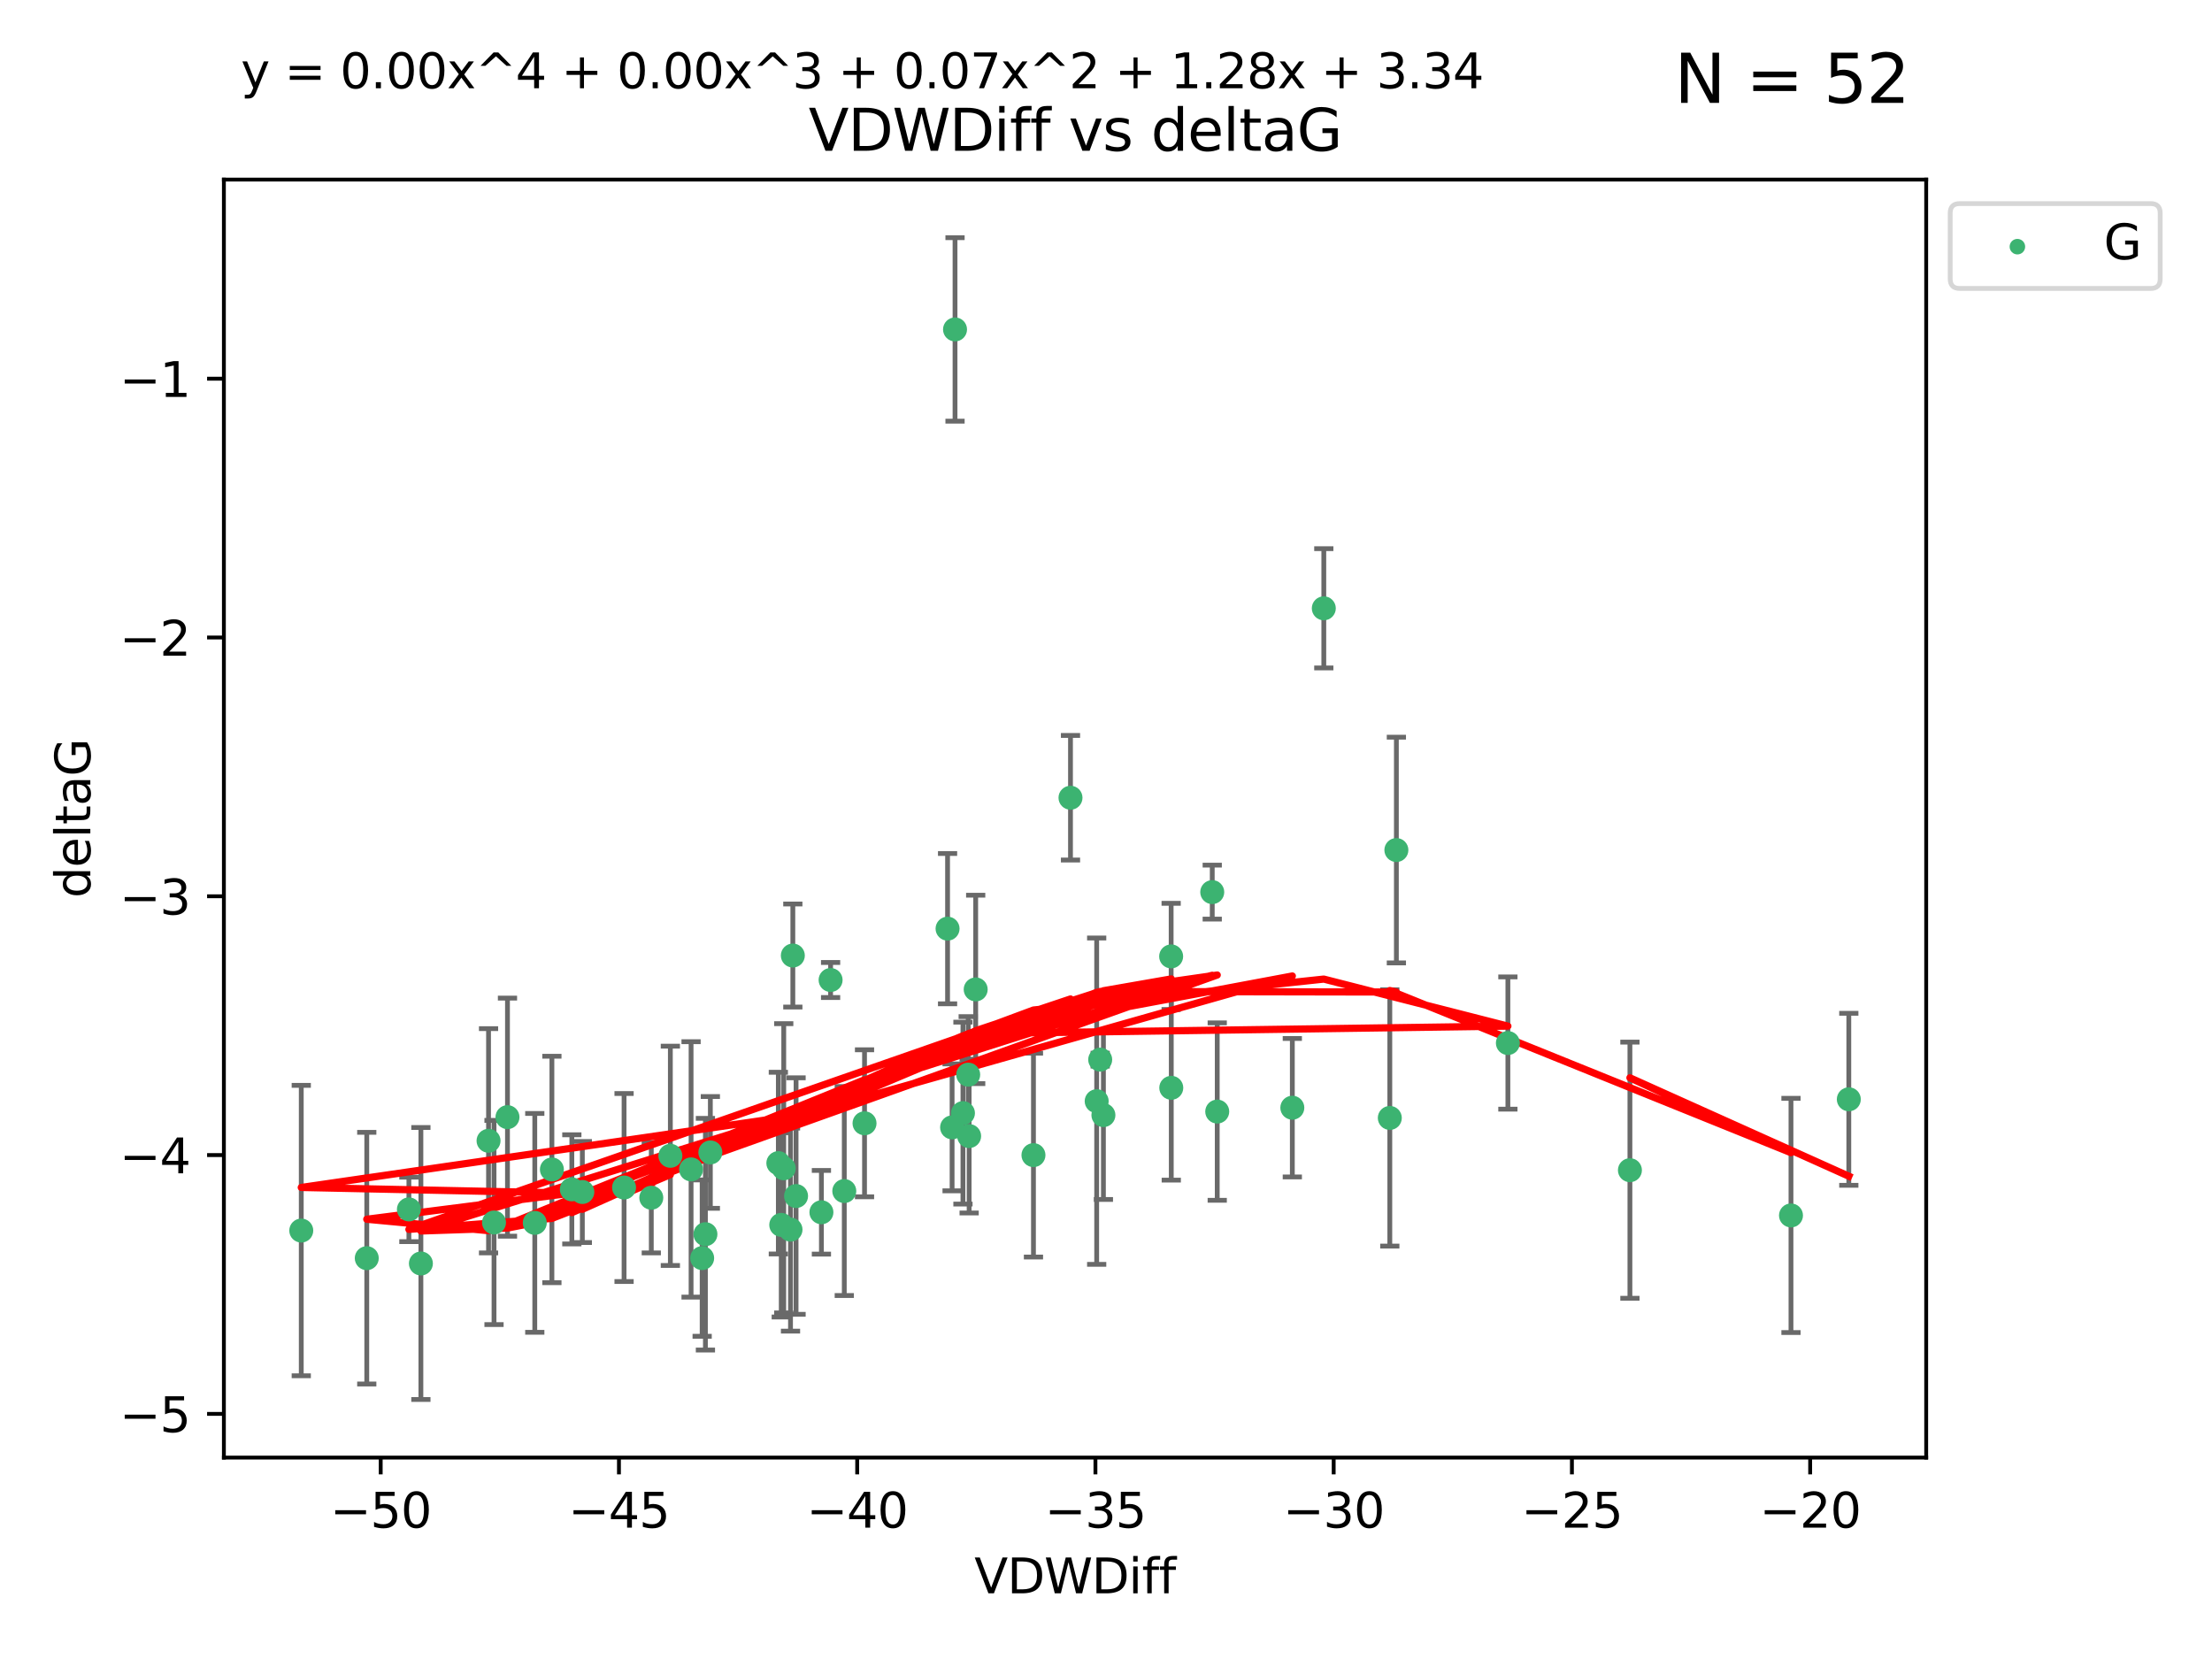 <?xml version="1.0" encoding="utf-8" standalone="no"?>
<!DOCTYPE svg PUBLIC "-//W3C//DTD SVG 1.1//EN"
  "http://www.w3.org/Graphics/SVG/1.1/DTD/svg11.dtd">
<svg xmlns:xlink="http://www.w3.org/1999/xlink" width="460.8pt" height="345.6pt" viewBox="0 0 460.8 345.6" xmlns="http://www.w3.org/2000/svg" version="1.1">
 <defs>
  <style type="text/css">*{stroke-linejoin: round; stroke-linecap: butt}</style>
 </defs>
 <g id="figure_1">
  <g id="patch_1">
   <path d="M 0 345.6 
L 460.8 345.6 
L 460.8 0 
L 0 0 
z
" style="fill: #ffffff"/>
  </g>
  <g id="axes_1">
   <g id="patch_2">
    <path d="M 46.64 303.64 
L 401.26 303.64 
L 401.26 37.411 
L 46.64 37.411 
z
" style="fill: #ffffff"/>
   </g>
   <g id="PathCollection_1">
    <defs>
     <path id="m3f8fb907ab" d="M 0 1.118 
C 0.297 1.118 0.581 1 0.791 0.791 
C 1 0.581 1.118 0.297 1.118 0 
C 1.118 -0.297 1 -0.581 0.791 -0.791 
C 0.581 -1 0.297 -1.118 0 -1.118 
C -0.297 -1.118 -0.581 -1 -0.791 -0.791 
C -1 -0.581 -1.118 -0.297 -1.118 0 
C -1.118 0.297 -1 0.581 -0.791 0.791 
C -0.581 1 -0.297 1.118 0 1.118 
z
" style="stroke: #3cb371"/>
    </defs>
    <g clip-path="url(#p90e538dbf5)">
     <use xlink:href="#m3f8fb907ab" x="135.676" y="249.511" style="fill: #3cb371; stroke: #3cb371"/>
     <use xlink:href="#m3f8fb907ab" x="76.404" y="262.101" style="fill: #3cb371; stroke: #3cb371"/>
     <use xlink:href="#m3f8fb907ab" x="101.773" y="237.643" style="fill: #3cb371; stroke: #3cb371"/>
     <use xlink:href="#m3f8fb907ab" x="139.648" y="240.774" style="fill: #3cb371; stroke: #3cb371"/>
     <use xlink:href="#m3f8fb907ab" x="130.004" y="247.383" style="fill: #3cb371; stroke: #3cb371"/>
     <use xlink:href="#m3f8fb907ab" x="62.759" y="256.349" style="fill: #3cb371; stroke: #3cb371"/>
     <use xlink:href="#m3f8fb907ab" x="164.678" y="256.148" style="fill: #3cb371; stroke: #3cb371"/>
     <use xlink:href="#m3f8fb907ab" x="102.913" y="254.667" style="fill: #3cb371; stroke: #3cb371"/>
     <use xlink:href="#m3f8fb907ab" x="180.097" y="234.004" style="fill: #3cb371; stroke: #3cb371"/>
     <use xlink:href="#m3f8fb907ab" x="162.144" y="242.297" style="fill: #3cb371; stroke: #3cb371"/>
     <use xlink:href="#m3f8fb907ab" x="163.267" y="243.375" style="fill: #3cb371; stroke: #3cb371"/>
     <use xlink:href="#m3f8fb907ab" x="119.124" y="247.764" style="fill: #3cb371; stroke: #3cb371"/>
     <use xlink:href="#m3f8fb907ab" x="165.834" y="249.158" style="fill: #3cb371; stroke: #3cb371"/>
     <use xlink:href="#m3f8fb907ab" x="87.68" y="263.208" style="fill: #3cb371; stroke: #3cb371"/>
     <use xlink:href="#m3f8fb907ab" x="105.717" y="232.722" style="fill: #3cb371; stroke: #3cb371"/>
     <use xlink:href="#m3f8fb907ab" x="111.405" y="254.747" style="fill: #3cb371; stroke: #3cb371"/>
     <use xlink:href="#m3f8fb907ab" x="146.952" y="257.105" style="fill: #3cb371; stroke: #3cb371"/>
     <use xlink:href="#m3f8fb907ab" x="143.964" y="243.608" style="fill: #3cb371; stroke: #3cb371"/>
     <use xlink:href="#m3f8fb907ab" x="171.115" y="252.539" style="fill: #3cb371; stroke: #3cb371"/>
     <use xlink:href="#m3f8fb907ab" x="121.312" y="248.314" style="fill: #3cb371; stroke: #3cb371"/>
     <use xlink:href="#m3f8fb907ab" x="165.162" y="199.055" style="fill: #3cb371; stroke: #3cb371"/>
     <use xlink:href="#m3f8fb907ab" x="162.749" y="255.165" style="fill: #3cb371; stroke: #3cb371"/>
     <use xlink:href="#m3f8fb907ab" x="269.215" y="230.757" style="fill: #3cb371; stroke: #3cb371"/>
     <use xlink:href="#m3f8fb907ab" x="198.95" y="68.625" style="fill: #3cb371; stroke: #3cb371"/>
     <use xlink:href="#m3f8fb907ab" x="85.18" y="251.941" style="fill: #3cb371; stroke: #3cb371"/>
     <use xlink:href="#m3f8fb907ab" x="114.971" y="243.62" style="fill: #3cb371; stroke: #3cb371"/>
     <use xlink:href="#m3f8fb907ab" x="146.271" y="262.086" style="fill: #3cb371; stroke: #3cb371"/>
     <use xlink:href="#m3f8fb907ab" x="229.861" y="232.3" style="fill: #3cb371; stroke: #3cb371"/>
     <use xlink:href="#m3f8fb907ab" x="243.971" y="199.237" style="fill: #3cb371; stroke: #3cb371"/>
     <use xlink:href="#m3f8fb907ab" x="201.889" y="236.665" style="fill: #3cb371; stroke: #3cb371"/>
     <use xlink:href="#m3f8fb907ab" x="175.88" y="248.117" style="fill: #3cb371; stroke: #3cb371"/>
     <use xlink:href="#m3f8fb907ab" x="243.998" y="226.611" style="fill: #3cb371; stroke: #3cb371"/>
     <use xlink:href="#m3f8fb907ab" x="198.339" y="234.851" style="fill: #3cb371; stroke: #3cb371"/>
     <use xlink:href="#m3f8fb907ab" x="215.289" y="240.633" style="fill: #3cb371; stroke: #3cb371"/>
     <use xlink:href="#m3f8fb907ab" x="275.773" y="126.723" style="fill: #3cb371; stroke: #3cb371"/>
     <use xlink:href="#m3f8fb907ab" x="314.12" y="217.285" style="fill: #3cb371; stroke: #3cb371"/>
     <use xlink:href="#m3f8fb907ab" x="201.694" y="223.869" style="fill: #3cb371; stroke: #3cb371"/>
     <use xlink:href="#m3f8fb907ab" x="223.004" y="166.184" style="fill: #3cb371; stroke: #3cb371"/>
     <use xlink:href="#m3f8fb907ab" x="203.254" y="206.113" style="fill: #3cb371; stroke: #3cb371"/>
     <use xlink:href="#m3f8fb907ab" x="147.98" y="240.071" style="fill: #3cb371; stroke: #3cb371"/>
     <use xlink:href="#m3f8fb907ab" x="253.572" y="231.561" style="fill: #3cb371; stroke: #3cb371"/>
     <use xlink:href="#m3f8fb907ab" x="228.458" y="229.396" style="fill: #3cb371; stroke: #3cb371"/>
     <use xlink:href="#m3f8fb907ab" x="173.029" y="204.152" style="fill: #3cb371; stroke: #3cb371"/>
     <use xlink:href="#m3f8fb907ab" x="252.532" y="185.842" style="fill: #3cb371; stroke: #3cb371"/>
     <use xlink:href="#m3f8fb907ab" x="197.395" y="193.455" style="fill: #3cb371; stroke: #3cb371"/>
     <use xlink:href="#m3f8fb907ab" x="200.601" y="231.881" style="fill: #3cb371; stroke: #3cb371"/>
     <use xlink:href="#m3f8fb907ab" x="229.191" y="220.74" style="fill: #3cb371; stroke: #3cb371"/>
     <use xlink:href="#m3f8fb907ab" x="290.89" y="177.08" style="fill: #3cb371; stroke: #3cb371"/>
     <use xlink:href="#m3f8fb907ab" x="289.522" y="232.886" style="fill: #3cb371; stroke: #3cb371"/>
     <use xlink:href="#m3f8fb907ab" x="373.095" y="253.198" style="fill: #3cb371; stroke: #3cb371"/>
     <use xlink:href="#m3f8fb907ab" x="339.542" y="243.774" style="fill: #3cb371; stroke: #3cb371"/>
     <use xlink:href="#m3f8fb907ab" x="385.141" y="229.004" style="fill: #3cb371; stroke: #3cb371"/>
    </g>
   </g>
   <g id="matplotlib.axis_1">
    <g id="xtick_1">
     <g id="line2d_1">
      <defs>
       <path id="mc17d45b747" d="M 0 0 
L 0 3.5 
" style="stroke: #000000; stroke-width: 0.8"/>
      </defs>
      <g>
       <use xlink:href="#mc17d45b747" x="79.307" y="303.64" style="stroke: #000000; stroke-width: 0.8"/>
      </g>
     </g>
     <g id="text_1">
      <!-- −50 -->
      <g transform="translate(68.755 318.238)scale(0.1 -0.1)">
       <defs>
        <path id="DejaVuSans-2212" d="M 678 2272 
L 4684 2272 
L 4684 1741 
L 678 1741 
L 678 2272 
z
" transform="scale(0.016)"/>
        <path id="DejaVuSans-35" d="M 691 4666 
L 3169 4666 
L 3169 4134 
L 1269 4134 
L 1269 2991 
Q 1406 3038 1543 3061 
Q 1681 3084 1819 3084 
Q 2600 3084 3056 2656 
Q 3513 2228 3513 1497 
Q 3513 744 3044 326 
Q 2575 -91 1722 -91 
Q 1428 -91 1123 -41 
Q 819 9 494 109 
L 494 744 
Q 775 591 1075 516 
Q 1375 441 1709 441 
Q 2250 441 2565 725 
Q 2881 1009 2881 1497 
Q 2881 1984 2565 2268 
Q 2250 2553 1709 2553 
Q 1456 2553 1204 2497 
Q 953 2441 691 2322 
L 691 4666 
z
" transform="scale(0.016)"/>
        <path id="DejaVuSans-30" d="M 2034 4250 
Q 1547 4250 1301 3770 
Q 1056 3291 1056 2328 
Q 1056 1369 1301 889 
Q 1547 409 2034 409 
Q 2525 409 2770 889 
Q 3016 1369 3016 2328 
Q 3016 3291 2770 3770 
Q 2525 4250 2034 4250 
z
M 2034 4750 
Q 2819 4750 3233 4129 
Q 3647 3509 3647 2328 
Q 3647 1150 3233 529 
Q 2819 -91 2034 -91 
Q 1250 -91 836 529 
Q 422 1150 422 2328 
Q 422 3509 836 4129 
Q 1250 4750 2034 4750 
z
" transform="scale(0.016)"/>
       </defs>
       <use xlink:href="#DejaVuSans-2212"/>
       <use xlink:href="#DejaVuSans-35" x="83.789"/>
       <use xlink:href="#DejaVuSans-30" x="147.412"/>
      </g>
     </g>
    </g>
    <g id="xtick_2">
     <g id="line2d_2">
      <g>
       <use xlink:href="#mc17d45b747" x="128.937" y="303.64" style="stroke: #000000; stroke-width: 0.8"/>
      </g>
     </g>
     <g id="text_2">
      <!-- −45 -->
      <g transform="translate(118.385 318.238)scale(0.1 -0.1)">
       <defs>
        <path id="DejaVuSans-34" d="M 2419 4116 
L 825 1625 
L 2419 1625 
L 2419 4116 
z
M 2253 4666 
L 3047 4666 
L 3047 1625 
L 3713 1625 
L 3713 1100 
L 3047 1100 
L 3047 0 
L 2419 0 
L 2419 1100 
L 313 1100 
L 313 1709 
L 2253 4666 
z
" transform="scale(0.016)"/>
       </defs>
       <use xlink:href="#DejaVuSans-2212"/>
       <use xlink:href="#DejaVuSans-34" x="83.789"/>
       <use xlink:href="#DejaVuSans-35" x="147.412"/>
      </g>
     </g>
    </g>
    <g id="xtick_3">
     <g id="line2d_3">
      <g>
       <use xlink:href="#mc17d45b747" x="178.568" y="303.64" style="stroke: #000000; stroke-width: 0.8"/>
      </g>
     </g>
     <g id="text_3">
      <!-- −40 -->
      <g transform="translate(168.016 318.238)scale(0.1 -0.1)">
       <use xlink:href="#DejaVuSans-2212"/>
       <use xlink:href="#DejaVuSans-34" x="83.789"/>
       <use xlink:href="#DejaVuSans-30" x="147.412"/>
      </g>
     </g>
    </g>
    <g id="xtick_4">
     <g id="line2d_4">
      <g>
       <use xlink:href="#mc17d45b747" x="228.198" y="303.64" style="stroke: #000000; stroke-width: 0.8"/>
      </g>
     </g>
     <g id="text_4">
      <!-- −35 -->
      <g transform="translate(217.646 318.238)scale(0.1 -0.1)">
       <defs>
        <path id="DejaVuSans-33" d="M 2597 2516 
Q 3050 2419 3304 2112 
Q 3559 1806 3559 1356 
Q 3559 666 3084 287 
Q 2609 -91 1734 -91 
Q 1441 -91 1130 -33 
Q 819 25 488 141 
L 488 750 
Q 750 597 1062 519 
Q 1375 441 1716 441 
Q 2309 441 2620 675 
Q 2931 909 2931 1356 
Q 2931 1769 2642 2001 
Q 2353 2234 1838 2234 
L 1294 2234 
L 1294 2753 
L 1863 2753 
Q 2328 2753 2575 2939 
Q 2822 3125 2822 3475 
Q 2822 3834 2567 4026 
Q 2313 4219 1838 4219 
Q 1578 4219 1281 4162 
Q 984 4106 628 3988 
L 628 4550 
Q 988 4650 1302 4700 
Q 1616 4750 1894 4750 
Q 2613 4750 3031 4423 
Q 3450 4097 3450 3541 
Q 3450 3153 3228 2886 
Q 3006 2619 2597 2516 
z
" transform="scale(0.016)"/>
       </defs>
       <use xlink:href="#DejaVuSans-2212"/>
       <use xlink:href="#DejaVuSans-33" x="83.789"/>
       <use xlink:href="#DejaVuSans-35" x="147.412"/>
      </g>
     </g>
    </g>
    <g id="xtick_5">
     <g id="line2d_5">
      <g>
       <use xlink:href="#mc17d45b747" x="277.829" y="303.64" style="stroke: #000000; stroke-width: 0.8"/>
      </g>
     </g>
     <g id="text_5">
      <!-- −30 -->
      <g transform="translate(267.277 318.238)scale(0.1 -0.1)">
       <use xlink:href="#DejaVuSans-2212"/>
       <use xlink:href="#DejaVuSans-33" x="83.789"/>
       <use xlink:href="#DejaVuSans-30" x="147.412"/>
      </g>
     </g>
    </g>
    <g id="xtick_6">
     <g id="line2d_6">
      <g>
       <use xlink:href="#mc17d45b747" x="327.459" y="303.64" style="stroke: #000000; stroke-width: 0.8"/>
      </g>
     </g>
     <g id="text_6">
      <!-- −25 -->
      <g transform="translate(316.907 318.238)scale(0.1 -0.1)">
       <defs>
        <path id="DejaVuSans-32" d="M 1228 531 
L 3431 531 
L 3431 0 
L 469 0 
L 469 531 
Q 828 903 1448 1529 
Q 2069 2156 2228 2338 
Q 2531 2678 2651 2914 
Q 2772 3150 2772 3378 
Q 2772 3750 2511 3984 
Q 2250 4219 1831 4219 
Q 1534 4219 1204 4116 
Q 875 4013 500 3803 
L 500 4441 
Q 881 4594 1212 4672 
Q 1544 4750 1819 4750 
Q 2544 4750 2975 4387 
Q 3406 4025 3406 3419 
Q 3406 3131 3298 2873 
Q 3191 2616 2906 2266 
Q 2828 2175 2409 1742 
Q 1991 1309 1228 531 
z
" transform="scale(0.016)"/>
       </defs>
       <use xlink:href="#DejaVuSans-2212"/>
       <use xlink:href="#DejaVuSans-32" x="83.789"/>
       <use xlink:href="#DejaVuSans-35" x="147.412"/>
      </g>
     </g>
    </g>
    <g id="xtick_7">
     <g id="line2d_7">
      <g>
       <use xlink:href="#mc17d45b747" x="377.09" y="303.64" style="stroke: #000000; stroke-width: 0.8"/>
      </g>
     </g>
     <g id="text_7">
      <!-- −20 -->
      <g transform="translate(366.538 318.238)scale(0.1 -0.1)">
       <use xlink:href="#DejaVuSans-2212"/>
       <use xlink:href="#DejaVuSans-32" x="83.789"/>
       <use xlink:href="#DejaVuSans-30" x="147.412"/>
      </g>
     </g>
    </g>
    <g id="text_8">
     <!-- VDWDiff -->
     <g transform="translate(202.977 331.917)scale(0.1 -0.1)">
      <defs>
       <path id="DejaVuSans-56" d="M 1831 0 
L 50 4666 
L 709 4666 
L 2188 738 
L 3669 4666 
L 4325 4666 
L 2547 0 
L 1831 0 
z
" transform="scale(0.016)"/>
       <path id="DejaVuSans-44" d="M 1259 4147 
L 1259 519 
L 2022 519 
Q 2988 519 3436 956 
Q 3884 1394 3884 2338 
Q 3884 3275 3436 3711 
Q 2988 4147 2022 4147 
L 1259 4147 
z
M 628 4666 
L 1925 4666 
Q 3281 4666 3915 4102 
Q 4550 3538 4550 2338 
Q 4550 1131 3912 565 
Q 3275 0 1925 0 
L 628 0 
L 628 4666 
z
" transform="scale(0.016)"/>
       <path id="DejaVuSans-57" d="M 213 4666 
L 850 4666 
L 1831 722 
L 2809 4666 
L 3519 4666 
L 4500 722 
L 5478 4666 
L 6119 4666 
L 4947 0 
L 4153 0 
L 3169 4050 
L 2175 0 
L 1381 0 
L 213 4666 
z
" transform="scale(0.016)"/>
       <path id="DejaVuSans-69" d="M 603 3500 
L 1178 3500 
L 1178 0 
L 603 0 
L 603 3500 
z
M 603 4863 
L 1178 4863 
L 1178 4134 
L 603 4134 
L 603 4863 
z
" transform="scale(0.016)"/>
       <path id="DejaVuSans-66" d="M 2375 4863 
L 2375 4384 
L 1825 4384 
Q 1516 4384 1395 4259 
Q 1275 4134 1275 3809 
L 1275 3500 
L 2222 3500 
L 2222 3053 
L 1275 3053 
L 1275 0 
L 697 0 
L 697 3053 
L 147 3053 
L 147 3500 
L 697 3500 
L 697 3744 
Q 697 4328 969 4595 
Q 1241 4863 1831 4863 
L 2375 4863 
z
" transform="scale(0.016)"/>
      </defs>
      <use xlink:href="#DejaVuSans-56"/>
      <use xlink:href="#DejaVuSans-44" x="68.408"/>
      <use xlink:href="#DejaVuSans-57" x="145.41"/>
      <use xlink:href="#DejaVuSans-44" x="244.287"/>
      <use xlink:href="#DejaVuSans-69" x="321.289"/>
      <use xlink:href="#DejaVuSans-66" x="349.072"/>
      <use xlink:href="#DejaVuSans-66" x="384.277"/>
     </g>
    </g>
   </g>
   <g id="matplotlib.axis_2">
    <g id="ytick_1">
     <g id="line2d_8">
      <defs>
       <path id="m80d187f499" d="M 0 0 
L -3.5 0 
" style="stroke: #000000; stroke-width: 0.8"/>
      </defs>
      <g>
       <use xlink:href="#m80d187f499" x="46.64" y="294.536" style="stroke: #000000; stroke-width: 0.8"/>
      </g>
     </g>
     <g id="text_9">
      <!-- −5 -->
      <g transform="translate(24.898 298.335)scale(0.1 -0.1)">
       <use xlink:href="#DejaVuSans-2212"/>
       <use xlink:href="#DejaVuSans-35" x="83.789"/>
      </g>
     </g>
    </g>
    <g id="ytick_2">
     <g id="line2d_9">
      <g>
       <use xlink:href="#m80d187f499" x="46.64" y="240.624" style="stroke: #000000; stroke-width: 0.8"/>
      </g>
     </g>
     <g id="text_10">
      <!-- −4 -->
      <g transform="translate(24.898 244.423)scale(0.1 -0.1)">
       <use xlink:href="#DejaVuSans-2212"/>
       <use xlink:href="#DejaVuSans-34" x="83.789"/>
      </g>
     </g>
    </g>
    <g id="ytick_3">
     <g id="line2d_10">
      <g>
       <use xlink:href="#m80d187f499" x="46.64" y="186.712" style="stroke: #000000; stroke-width: 0.8"/>
      </g>
     </g>
     <g id="text_11">
      <!-- −3 -->
      <g transform="translate(24.898 190.511)scale(0.1 -0.1)">
       <use xlink:href="#DejaVuSans-2212"/>
       <use xlink:href="#DejaVuSans-33" x="83.789"/>
      </g>
     </g>
    </g>
    <g id="ytick_4">
     <g id="line2d_11">
      <g>
       <use xlink:href="#m80d187f499" x="46.64" y="132.8" style="stroke: #000000; stroke-width: 0.8"/>
      </g>
     </g>
     <g id="text_12">
      <!-- −2 -->
      <g transform="translate(24.898 136.599)scale(0.1 -0.1)">
       <use xlink:href="#DejaVuSans-2212"/>
       <use xlink:href="#DejaVuSans-32" x="83.789"/>
      </g>
     </g>
    </g>
    <g id="ytick_5">
     <g id="line2d_12">
      <g>
       <use xlink:href="#m80d187f499" x="46.64" y="78.888" style="stroke: #000000; stroke-width: 0.8"/>
      </g>
     </g>
     <g id="text_13">
      <!-- −1 -->
      <g transform="translate(24.898 82.687)scale(0.1 -0.1)">
       <defs>
        <path id="DejaVuSans-31" d="M 794 531 
L 1825 531 
L 1825 4091 
L 703 3866 
L 703 4441 
L 1819 4666 
L 2450 4666 
L 2450 531 
L 3481 531 
L 3481 0 
L 794 0 
L 794 531 
z
" transform="scale(0.016)"/>
       </defs>
       <use xlink:href="#DejaVuSans-2212"/>
       <use xlink:href="#DejaVuSans-31" x="83.789"/>
      </g>
     </g>
    </g>
    <g id="text_14">
     <!-- deltaG -->
     <g transform="translate(18.818 187.064)rotate(-90)scale(0.1 -0.1)">
      <defs>
       <path id="DejaVuSans-64" d="M 2906 2969 
L 2906 4863 
L 3481 4863 
L 3481 0 
L 2906 0 
L 2906 525 
Q 2725 213 2448 61 
Q 2172 -91 1784 -91 
Q 1150 -91 751 415 
Q 353 922 353 1747 
Q 353 2572 751 3078 
Q 1150 3584 1784 3584 
Q 2172 3584 2448 3432 
Q 2725 3281 2906 2969 
z
M 947 1747 
Q 947 1113 1208 752 
Q 1469 391 1925 391 
Q 2381 391 2643 752 
Q 2906 1113 2906 1747 
Q 2906 2381 2643 2742 
Q 2381 3103 1925 3103 
Q 1469 3103 1208 2742 
Q 947 2381 947 1747 
z
" transform="scale(0.016)"/>
       <path id="DejaVuSans-65" d="M 3597 1894 
L 3597 1613 
L 953 1613 
Q 991 1019 1311 708 
Q 1631 397 2203 397 
Q 2534 397 2845 478 
Q 3156 559 3463 722 
L 3463 178 
Q 3153 47 2828 -22 
Q 2503 -91 2169 -91 
Q 1331 -91 842 396 
Q 353 884 353 1716 
Q 353 2575 817 3079 
Q 1281 3584 2069 3584 
Q 2775 3584 3186 3129 
Q 3597 2675 3597 1894 
z
M 3022 2063 
Q 3016 2534 2758 2815 
Q 2500 3097 2075 3097 
Q 1594 3097 1305 2825 
Q 1016 2553 972 2059 
L 3022 2063 
z
" transform="scale(0.016)"/>
       <path id="DejaVuSans-6c" d="M 603 4863 
L 1178 4863 
L 1178 0 
L 603 0 
L 603 4863 
z
" transform="scale(0.016)"/>
       <path id="DejaVuSans-74" d="M 1172 4494 
L 1172 3500 
L 2356 3500 
L 2356 3053 
L 1172 3053 
L 1172 1153 
Q 1172 725 1289 603 
Q 1406 481 1766 481 
L 2356 481 
L 2356 0 
L 1766 0 
Q 1100 0 847 248 
Q 594 497 594 1153 
L 594 3053 
L 172 3053 
L 172 3500 
L 594 3500 
L 594 4494 
L 1172 4494 
z
" transform="scale(0.016)"/>
       <path id="DejaVuSans-61" d="M 2194 1759 
Q 1497 1759 1228 1600 
Q 959 1441 959 1056 
Q 959 750 1161 570 
Q 1363 391 1709 391 
Q 2188 391 2477 730 
Q 2766 1069 2766 1631 
L 2766 1759 
L 2194 1759 
z
M 3341 1997 
L 3341 0 
L 2766 0 
L 2766 531 
Q 2569 213 2275 61 
Q 1981 -91 1556 -91 
Q 1019 -91 701 211 
Q 384 513 384 1019 
Q 384 1609 779 1909 
Q 1175 2209 1959 2209 
L 2766 2209 
L 2766 2266 
Q 2766 2663 2505 2880 
Q 2244 3097 1772 3097 
Q 1472 3097 1187 3025 
Q 903 2953 641 2809 
L 641 3341 
Q 956 3463 1253 3523 
Q 1550 3584 1831 3584 
Q 2591 3584 2966 3190 
Q 3341 2797 3341 1997 
z
" transform="scale(0.016)"/>
       <path id="DejaVuSans-47" d="M 3809 666 
L 3809 1919 
L 2778 1919 
L 2778 2438 
L 4434 2438 
L 4434 434 
Q 4069 175 3628 42 
Q 3188 -91 2688 -91 
Q 1594 -91 976 548 
Q 359 1188 359 2328 
Q 359 3472 976 4111 
Q 1594 4750 2688 4750 
Q 3144 4750 3555 4637 
Q 3966 4525 4313 4306 
L 4313 3634 
Q 3963 3931 3569 4081 
Q 3175 4231 2741 4231 
Q 1884 4231 1454 3753 
Q 1025 3275 1025 2328 
Q 1025 1384 1454 906 
Q 1884 428 2741 428 
Q 3075 428 3337 486 
Q 3600 544 3809 666 
z
" transform="scale(0.016)"/>
      </defs>
      <use xlink:href="#DejaVuSans-64"/>
      <use xlink:href="#DejaVuSans-65" x="63.477"/>
      <use xlink:href="#DejaVuSans-6c" x="125"/>
      <use xlink:href="#DejaVuSans-74" x="152.783"/>
      <use xlink:href="#DejaVuSans-61" x="191.992"/>
      <use xlink:href="#DejaVuSans-47" x="253.271"/>
     </g>
    </g>
   </g>
   <g id="LineCollection_1">
    <path d="M 135.676 261.006 
L 135.676 238.016 
" clip-path="url(#p90e538dbf5)" style="fill: none; stroke: #696969"/>
    <path d="M 76.404 288.314 
L 76.404 235.888 
" clip-path="url(#p90e538dbf5)" style="fill: none; stroke: #696969"/>
    <path d="M 101.773 261.002 
L 101.773 214.283 
" clip-path="url(#p90e538dbf5)" style="fill: none; stroke: #696969"/>
    <path d="M 139.648 263.619 
L 139.648 217.93 
" clip-path="url(#p90e538dbf5)" style="fill: none; stroke: #696969"/>
    <path d="M 130.004 266.965 
L 130.004 227.801 
" clip-path="url(#p90e538dbf5)" style="fill: none; stroke: #696969"/>
    <path d="M 62.759 286.6 
L 62.759 226.098 
" clip-path="url(#p90e538dbf5)" style="fill: none; stroke: #696969"/>
    <path d="M 164.678 277.298 
L 164.678 234.999 
" clip-path="url(#p90e538dbf5)" style="fill: none; stroke: #696969"/>
    <path d="M 102.913 275.936 
L 102.913 233.397 
" clip-path="url(#p90e538dbf5)" style="fill: none; stroke: #696969"/>
    <path d="M 180.097 249.316 
L 180.097 218.691 
" clip-path="url(#p90e538dbf5)" style="fill: none; stroke: #696969"/>
    <path d="M 162.144 261.222 
L 162.144 223.371 
" clip-path="url(#p90e538dbf5)" style="fill: none; stroke: #696969"/>
    <path d="M 163.267 273.504 
L 163.267 213.245 
" clip-path="url(#p90e538dbf5)" style="fill: none; stroke: #696969"/>
    <path d="M 119.124 259.132 
L 119.124 236.396 
" clip-path="url(#p90e538dbf5)" style="fill: none; stroke: #696969"/>
    <path d="M 165.834 273.792 
L 165.834 224.525 
" clip-path="url(#p90e538dbf5)" style="fill: none; stroke: #696969"/>
    <path d="M 87.68 291.539 
L 87.68 234.878 
" clip-path="url(#p90e538dbf5)" style="fill: none; stroke: #696969"/>
    <path d="M 105.717 257.518 
L 105.717 207.926 
" clip-path="url(#p90e538dbf5)" style="fill: none; stroke: #696969"/>
    <path d="M 111.405 277.54 
L 111.405 231.954 
" clip-path="url(#p90e538dbf5)" style="fill: none; stroke: #696969"/>
    <path d="M 146.952 281.237 
L 146.952 232.972 
" clip-path="url(#p90e538dbf5)" style="fill: none; stroke: #696969"/>
    <path d="M 143.964 270.212 
L 143.964 217.005 
" clip-path="url(#p90e538dbf5)" style="fill: none; stroke: #696969"/>
    <path d="M 171.115 261.257 
L 171.115 243.822 
" clip-path="url(#p90e538dbf5)" style="fill: none; stroke: #696969"/>
    <path d="M 121.312 258.838 
L 121.312 237.79 
" clip-path="url(#p90e538dbf5)" style="fill: none; stroke: #696969"/>
    <path d="M 165.162 209.79 
L 165.162 188.32 
" clip-path="url(#p90e538dbf5)" style="fill: none; stroke: #696969"/>
    <path d="M 162.749 274.356 
L 162.749 235.975 
" clip-path="url(#p90e538dbf5)" style="fill: none; stroke: #696969"/>
    <path d="M 269.215 245.178 
L 269.215 216.336 
" clip-path="url(#p90e538dbf5)" style="fill: none; stroke: #696969"/>
    <path d="M 198.95 87.738 
L 198.95 49.513 
" clip-path="url(#p90e538dbf5)" style="fill: none; stroke: #696969"/>
    <path d="M 85.18 258.653 
L 85.18 245.228 
" clip-path="url(#p90e538dbf5)" style="fill: none; stroke: #696969"/>
    <path d="M 114.971 267.203 
L 114.971 220.038 
" clip-path="url(#p90e538dbf5)" style="fill: none; stroke: #696969"/>
    <path d="M 146.271 278.373 
L 146.271 245.8 
" clip-path="url(#p90e538dbf5)" style="fill: none; stroke: #696969"/>
    <path d="M 229.861 249.873 
L 229.861 214.728 
" clip-path="url(#p90e538dbf5)" style="fill: none; stroke: #696969"/>
    <path d="M 243.971 210.296 
L 243.971 188.179 
" clip-path="url(#p90e538dbf5)" style="fill: none; stroke: #696969"/>
    <path d="M 201.889 252.683 
L 201.889 220.646 
" clip-path="url(#p90e538dbf5)" style="fill: none; stroke: #696969"/>
    <path d="M 175.88 269.881 
L 175.88 226.352 
" clip-path="url(#p90e538dbf5)" style="fill: none; stroke: #696969"/>
    <path d="M 243.998 245.838 
L 243.998 207.384 
" clip-path="url(#p90e538dbf5)" style="fill: none; stroke: #696969"/>
    <path d="M 198.339 248.072 
L 198.339 221.63 
" clip-path="url(#p90e538dbf5)" style="fill: none; stroke: #696969"/>
    <path d="M 215.289 261.866 
L 215.289 219.399 
" clip-path="url(#p90e538dbf5)" style="fill: none; stroke: #696969"/>
    <path d="M 275.773 139.146 
L 275.773 114.3 
" clip-path="url(#p90e538dbf5)" style="fill: none; stroke: #696969"/>
    <path d="M 314.12 231.06 
L 314.12 203.511 
" clip-path="url(#p90e538dbf5)" style="fill: none; stroke: #696969"/>
    <path d="M 201.694 235.96 
L 201.694 211.778 
" clip-path="url(#p90e538dbf5)" style="fill: none; stroke: #696969"/>
    <path d="M 223.004 179.16 
L 223.004 153.208 
" clip-path="url(#p90e538dbf5)" style="fill: none; stroke: #696969"/>
    <path d="M 203.254 225.74 
L 203.254 186.486 
" clip-path="url(#p90e538dbf5)" style="fill: none; stroke: #696969"/>
    <path d="M 147.98 251.712 
L 147.98 228.43 
" clip-path="url(#p90e538dbf5)" style="fill: none; stroke: #696969"/>
    <path d="M 253.572 250.043 
L 253.572 213.078 
" clip-path="url(#p90e538dbf5)" style="fill: none; stroke: #696969"/>
    <path d="M 228.458 263.388 
L 228.458 195.404 
" clip-path="url(#p90e538dbf5)" style="fill: none; stroke: #696969"/>
    <path d="M 173.029 207.802 
L 173.029 200.503 
" clip-path="url(#p90e538dbf5)" style="fill: none; stroke: #696969"/>
    <path d="M 252.532 191.465 
L 252.532 180.219 
" clip-path="url(#p90e538dbf5)" style="fill: none; stroke: #696969"/>
    <path d="M 197.395 209.112 
L 197.395 177.798 
" clip-path="url(#p90e538dbf5)" style="fill: none; stroke: #696969"/>
    <path d="M 200.601 250.832 
L 200.601 212.931 
" clip-path="url(#p90e538dbf5)" style="fill: none; stroke: #696969"/>
    <path d="M 229.191 222.086 
L 229.191 219.395 
" clip-path="url(#p90e538dbf5)" style="fill: none; stroke: #696969"/>
    <path d="M 290.89 200.588 
L 290.89 153.573 
" clip-path="url(#p90e538dbf5)" style="fill: none; stroke: #696969"/>
    <path d="M 289.522 259.585 
L 289.522 206.188 
" clip-path="url(#p90e538dbf5)" style="fill: none; stroke: #696969"/>
    <path d="M 373.095 277.595 
L 373.095 228.801 
" clip-path="url(#p90e538dbf5)" style="fill: none; stroke: #696969"/>
    <path d="M 339.542 270.454 
L 339.542 217.094 
" clip-path="url(#p90e538dbf5)" style="fill: none; stroke: #696969"/>
    <path d="M 385.141 246.921 
L 385.141 211.088 
" clip-path="url(#p90e538dbf5)" style="fill: none; stroke: #696969"/>
   </g>
   <g id="line2d_13">
    <defs>
     <path id="m0a317479b1" d="M 2 0 
L -2 -0 
" style="stroke: #696969"/>
    </defs>
    <g clip-path="url(#p90e538dbf5)">
     <use xlink:href="#m0a317479b1" x="135.676" y="261.006" style="fill: #696969; stroke: #696969"/>
     <use xlink:href="#m0a317479b1" x="76.404" y="288.314" style="fill: #696969; stroke: #696969"/>
     <use xlink:href="#m0a317479b1" x="101.773" y="261.002" style="fill: #696969; stroke: #696969"/>
     <use xlink:href="#m0a317479b1" x="139.648" y="263.619" style="fill: #696969; stroke: #696969"/>
     <use xlink:href="#m0a317479b1" x="130.004" y="266.965" style="fill: #696969; stroke: #696969"/>
     <use xlink:href="#m0a317479b1" x="62.759" y="286.6" style="fill: #696969; stroke: #696969"/>
     <use xlink:href="#m0a317479b1" x="164.678" y="277.298" style="fill: #696969; stroke: #696969"/>
     <use xlink:href="#m0a317479b1" x="102.913" y="275.936" style="fill: #696969; stroke: #696969"/>
     <use xlink:href="#m0a317479b1" x="180.097" y="249.316" style="fill: #696969; stroke: #696969"/>
     <use xlink:href="#m0a317479b1" x="162.144" y="261.222" style="fill: #696969; stroke: #696969"/>
     <use xlink:href="#m0a317479b1" x="163.267" y="273.504" style="fill: #696969; stroke: #696969"/>
     <use xlink:href="#m0a317479b1" x="119.124" y="259.132" style="fill: #696969; stroke: #696969"/>
     <use xlink:href="#m0a317479b1" x="165.834" y="273.792" style="fill: #696969; stroke: #696969"/>
     <use xlink:href="#m0a317479b1" x="87.68" y="291.539" style="fill: #696969; stroke: #696969"/>
     <use xlink:href="#m0a317479b1" x="105.717" y="257.518" style="fill: #696969; stroke: #696969"/>
     <use xlink:href="#m0a317479b1" x="111.405" y="277.54" style="fill: #696969; stroke: #696969"/>
     <use xlink:href="#m0a317479b1" x="146.952" y="281.237" style="fill: #696969; stroke: #696969"/>
     <use xlink:href="#m0a317479b1" x="143.964" y="270.212" style="fill: #696969; stroke: #696969"/>
     <use xlink:href="#m0a317479b1" x="171.115" y="261.257" style="fill: #696969; stroke: #696969"/>
     <use xlink:href="#m0a317479b1" x="121.312" y="258.838" style="fill: #696969; stroke: #696969"/>
     <use xlink:href="#m0a317479b1" x="165.162" y="209.79" style="fill: #696969; stroke: #696969"/>
     <use xlink:href="#m0a317479b1" x="162.749" y="274.356" style="fill: #696969; stroke: #696969"/>
     <use xlink:href="#m0a317479b1" x="269.215" y="245.178" style="fill: #696969; stroke: #696969"/>
     <use xlink:href="#m0a317479b1" x="198.95" y="87.738" style="fill: #696969; stroke: #696969"/>
     <use xlink:href="#m0a317479b1" x="85.18" y="258.653" style="fill: #696969; stroke: #696969"/>
     <use xlink:href="#m0a317479b1" x="114.971" y="267.203" style="fill: #696969; stroke: #696969"/>
     <use xlink:href="#m0a317479b1" x="146.271" y="278.373" style="fill: #696969; stroke: #696969"/>
     <use xlink:href="#m0a317479b1" x="229.861" y="249.873" style="fill: #696969; stroke: #696969"/>
     <use xlink:href="#m0a317479b1" x="243.971" y="210.296" style="fill: #696969; stroke: #696969"/>
     <use xlink:href="#m0a317479b1" x="201.889" y="252.683" style="fill: #696969; stroke: #696969"/>
     <use xlink:href="#m0a317479b1" x="175.88" y="269.881" style="fill: #696969; stroke: #696969"/>
     <use xlink:href="#m0a317479b1" x="243.998" y="245.838" style="fill: #696969; stroke: #696969"/>
     <use xlink:href="#m0a317479b1" x="198.339" y="248.072" style="fill: #696969; stroke: #696969"/>
     <use xlink:href="#m0a317479b1" x="215.289" y="261.866" style="fill: #696969; stroke: #696969"/>
     <use xlink:href="#m0a317479b1" x="275.773" y="139.146" style="fill: #696969; stroke: #696969"/>
     <use xlink:href="#m0a317479b1" x="314.12" y="231.06" style="fill: #696969; stroke: #696969"/>
     <use xlink:href="#m0a317479b1" x="201.694" y="235.96" style="fill: #696969; stroke: #696969"/>
     <use xlink:href="#m0a317479b1" x="223.004" y="179.16" style="fill: #696969; stroke: #696969"/>
     <use xlink:href="#m0a317479b1" x="203.254" y="225.74" style="fill: #696969; stroke: #696969"/>
     <use xlink:href="#m0a317479b1" x="147.98" y="251.712" style="fill: #696969; stroke: #696969"/>
     <use xlink:href="#m0a317479b1" x="253.572" y="250.043" style="fill: #696969; stroke: #696969"/>
     <use xlink:href="#m0a317479b1" x="228.458" y="263.388" style="fill: #696969; stroke: #696969"/>
     <use xlink:href="#m0a317479b1" x="173.029" y="207.802" style="fill: #696969; stroke: #696969"/>
     <use xlink:href="#m0a317479b1" x="252.532" y="191.465" style="fill: #696969; stroke: #696969"/>
     <use xlink:href="#m0a317479b1" x="197.395" y="209.112" style="fill: #696969; stroke: #696969"/>
     <use xlink:href="#m0a317479b1" x="200.601" y="250.832" style="fill: #696969; stroke: #696969"/>
     <use xlink:href="#m0a317479b1" x="229.191" y="222.086" style="fill: #696969; stroke: #696969"/>
     <use xlink:href="#m0a317479b1" x="290.89" y="200.588" style="fill: #696969; stroke: #696969"/>
     <use xlink:href="#m0a317479b1" x="289.522" y="259.585" style="fill: #696969; stroke: #696969"/>
     <use xlink:href="#m0a317479b1" x="373.095" y="277.595" style="fill: #696969; stroke: #696969"/>
     <use xlink:href="#m0a317479b1" x="339.542" y="270.454" style="fill: #696969; stroke: #696969"/>
     <use xlink:href="#m0a317479b1" x="385.141" y="246.921" style="fill: #696969; stroke: #696969"/>
    </g>
   </g>
   <g id="line2d_14">
    <g clip-path="url(#p90e538dbf5)">
     <use xlink:href="#m0a317479b1" x="135.676" y="238.016" style="fill: #696969; stroke: #696969"/>
     <use xlink:href="#m0a317479b1" x="76.404" y="235.888" style="fill: #696969; stroke: #696969"/>
     <use xlink:href="#m0a317479b1" x="101.773" y="214.283" style="fill: #696969; stroke: #696969"/>
     <use xlink:href="#m0a317479b1" x="139.648" y="217.93" style="fill: #696969; stroke: #696969"/>
     <use xlink:href="#m0a317479b1" x="130.004" y="227.801" style="fill: #696969; stroke: #696969"/>
     <use xlink:href="#m0a317479b1" x="62.759" y="226.098" style="fill: #696969; stroke: #696969"/>
     <use xlink:href="#m0a317479b1" x="164.678" y="234.999" style="fill: #696969; stroke: #696969"/>
     <use xlink:href="#m0a317479b1" x="102.913" y="233.397" style="fill: #696969; stroke: #696969"/>
     <use xlink:href="#m0a317479b1" x="180.097" y="218.691" style="fill: #696969; stroke: #696969"/>
     <use xlink:href="#m0a317479b1" x="162.144" y="223.371" style="fill: #696969; stroke: #696969"/>
     <use xlink:href="#m0a317479b1" x="163.267" y="213.245" style="fill: #696969; stroke: #696969"/>
     <use xlink:href="#m0a317479b1" x="119.124" y="236.396" style="fill: #696969; stroke: #696969"/>
     <use xlink:href="#m0a317479b1" x="165.834" y="224.525" style="fill: #696969; stroke: #696969"/>
     <use xlink:href="#m0a317479b1" x="87.68" y="234.878" style="fill: #696969; stroke: #696969"/>
     <use xlink:href="#m0a317479b1" x="105.717" y="207.926" style="fill: #696969; stroke: #696969"/>
     <use xlink:href="#m0a317479b1" x="111.405" y="231.954" style="fill: #696969; stroke: #696969"/>
     <use xlink:href="#m0a317479b1" x="146.952" y="232.972" style="fill: #696969; stroke: #696969"/>
     <use xlink:href="#m0a317479b1" x="143.964" y="217.005" style="fill: #696969; stroke: #696969"/>
     <use xlink:href="#m0a317479b1" x="171.115" y="243.822" style="fill: #696969; stroke: #696969"/>
     <use xlink:href="#m0a317479b1" x="121.312" y="237.79" style="fill: #696969; stroke: #696969"/>
     <use xlink:href="#m0a317479b1" x="165.162" y="188.32" style="fill: #696969; stroke: #696969"/>
     <use xlink:href="#m0a317479b1" x="162.749" y="235.975" style="fill: #696969; stroke: #696969"/>
     <use xlink:href="#m0a317479b1" x="269.215" y="216.336" style="fill: #696969; stroke: #696969"/>
     <use xlink:href="#m0a317479b1" x="198.95" y="49.513" style="fill: #696969; stroke: #696969"/>
     <use xlink:href="#m0a317479b1" x="85.18" y="245.228" style="fill: #696969; stroke: #696969"/>
     <use xlink:href="#m0a317479b1" x="114.971" y="220.038" style="fill: #696969; stroke: #696969"/>
     <use xlink:href="#m0a317479b1" x="146.271" y="245.8" style="fill: #696969; stroke: #696969"/>
     <use xlink:href="#m0a317479b1" x="229.861" y="214.728" style="fill: #696969; stroke: #696969"/>
     <use xlink:href="#m0a317479b1" x="243.971" y="188.179" style="fill: #696969; stroke: #696969"/>
     <use xlink:href="#m0a317479b1" x="201.889" y="220.646" style="fill: #696969; stroke: #696969"/>
     <use xlink:href="#m0a317479b1" x="175.88" y="226.352" style="fill: #696969; stroke: #696969"/>
     <use xlink:href="#m0a317479b1" x="243.998" y="207.384" style="fill: #696969; stroke: #696969"/>
     <use xlink:href="#m0a317479b1" x="198.339" y="221.63" style="fill: #696969; stroke: #696969"/>
     <use xlink:href="#m0a317479b1" x="215.289" y="219.399" style="fill: #696969; stroke: #696969"/>
     <use xlink:href="#m0a317479b1" x="275.773" y="114.3" style="fill: #696969; stroke: #696969"/>
     <use xlink:href="#m0a317479b1" x="314.12" y="203.511" style="fill: #696969; stroke: #696969"/>
     <use xlink:href="#m0a317479b1" x="201.694" y="211.778" style="fill: #696969; stroke: #696969"/>
     <use xlink:href="#m0a317479b1" x="223.004" y="153.208" style="fill: #696969; stroke: #696969"/>
     <use xlink:href="#m0a317479b1" x="203.254" y="186.486" style="fill: #696969; stroke: #696969"/>
     <use xlink:href="#m0a317479b1" x="147.98" y="228.43" style="fill: #696969; stroke: #696969"/>
     <use xlink:href="#m0a317479b1" x="253.572" y="213.078" style="fill: #696969; stroke: #696969"/>
     <use xlink:href="#m0a317479b1" x="228.458" y="195.404" style="fill: #696969; stroke: #696969"/>
     <use xlink:href="#m0a317479b1" x="173.029" y="200.503" style="fill: #696969; stroke: #696969"/>
     <use xlink:href="#m0a317479b1" x="252.532" y="180.219" style="fill: #696969; stroke: #696969"/>
     <use xlink:href="#m0a317479b1" x="197.395" y="177.798" style="fill: #696969; stroke: #696969"/>
     <use xlink:href="#m0a317479b1" x="200.601" y="212.931" style="fill: #696969; stroke: #696969"/>
     <use xlink:href="#m0a317479b1" x="229.191" y="219.395" style="fill: #696969; stroke: #696969"/>
     <use xlink:href="#m0a317479b1" x="290.89" y="153.573" style="fill: #696969; stroke: #696969"/>
     <use xlink:href="#m0a317479b1" x="289.522" y="206.188" style="fill: #696969; stroke: #696969"/>
     <use xlink:href="#m0a317479b1" x="373.095" y="228.801" style="fill: #696969; stroke: #696969"/>
     <use xlink:href="#m0a317479b1" x="339.542" y="217.094" style="fill: #696969; stroke: #696969"/>
     <use xlink:href="#m0a317479b1" x="385.141" y="211.088" style="fill: #696969; stroke: #696969"/>
    </g>
   </g>
   <g id="line2d_15">
    <path d="M 135.676 246.434 
L 76.404 253.991 
L 101.773 256.372 
L 139.648 244.692 
L 130.004 248.772 
L 62.759 247.369 
L 164.678 232.562 
L 102.913 256.237 
L 180.097 224.941 
L 162.144 233.833 
L 163.267 233.27 
L 119.124 252.622 
L 165.834 231.983 
L 87.68 256.44 
L 105.717 255.832 
L 111.405 254.711 
L 146.952 241.309 
L 143.964 242.718 
L 171.115 229.344 
L 121.312 251.925 
L 165.162 232.32 
L 162.749 233.53 
L 269.215 203.315 
L 198.95 216.448 
L 85.18 256.107 
L 114.971 253.821 
L 146.271 241.633 
L 229.861 206.389 
L 243.971 203.928 
L 201.889 215.256 
L 175.88 226.99 
L 243.998 203.924 
L 198.339 216.702 
L 215.289 210.405 
L 275.773 203.961 
L 314.12 213.757 
L 201.694 215.334 
L 223.004 208.102 
L 203.254 214.717 
L 147.98 240.819 
L 253.572 203.112 
L 228.458 206.713 
L 173.029 228.395 
L 252.532 203.166 
L 197.395 217.096 
L 200.601 215.774 
L 229.191 206.542 
L 290.89 206.661 
L 289.522 206.35 
L 373.095 240.124 
L 339.542 224.523 
L 385.141 245.024 
" clip-path="url(#p90e538dbf5)" style="fill: none; stroke: #ff0000; stroke-width: 1.5; stroke-linecap: square"/>
   </g>
   <g id="line2d_16">
    <defs>
     <path id="m7d6707399c" d="M 0 2 
C 0.53 2 1.039 1.789 1.414 1.414 
C 1.789 1.039 2 0.53 2 0 
C 2 -0.53 1.789 -1.039 1.414 -1.414 
C 1.039 -1.789 0.53 -2 0 -2 
C -0.53 -2 -1.039 -1.789 -1.414 -1.414 
C -1.789 -1.039 -2 -0.53 -2 0 
C -2 0.53 -1.789 1.039 -1.414 1.414 
C -1.039 1.789 -0.53 2 0 2 
z
" style="stroke: #3cb371"/>
    </defs>
    <g clip-path="url(#p90e538dbf5)">
     <use xlink:href="#m7d6707399c" x="135.676" y="249.511" style="fill: #3cb371; stroke: #3cb371"/>
     <use xlink:href="#m7d6707399c" x="76.404" y="262.101" style="fill: #3cb371; stroke: #3cb371"/>
     <use xlink:href="#m7d6707399c" x="101.773" y="237.643" style="fill: #3cb371; stroke: #3cb371"/>
     <use xlink:href="#m7d6707399c" x="139.648" y="240.774" style="fill: #3cb371; stroke: #3cb371"/>
     <use xlink:href="#m7d6707399c" x="130.004" y="247.383" style="fill: #3cb371; stroke: #3cb371"/>
     <use xlink:href="#m7d6707399c" x="62.759" y="256.349" style="fill: #3cb371; stroke: #3cb371"/>
     <use xlink:href="#m7d6707399c" x="164.678" y="256.148" style="fill: #3cb371; stroke: #3cb371"/>
     <use xlink:href="#m7d6707399c" x="102.913" y="254.667" style="fill: #3cb371; stroke: #3cb371"/>
     <use xlink:href="#m7d6707399c" x="180.097" y="234.004" style="fill: #3cb371; stroke: #3cb371"/>
     <use xlink:href="#m7d6707399c" x="162.144" y="242.297" style="fill: #3cb371; stroke: #3cb371"/>
     <use xlink:href="#m7d6707399c" x="163.267" y="243.375" style="fill: #3cb371; stroke: #3cb371"/>
     <use xlink:href="#m7d6707399c" x="119.124" y="247.764" style="fill: #3cb371; stroke: #3cb371"/>
     <use xlink:href="#m7d6707399c" x="165.834" y="249.158" style="fill: #3cb371; stroke: #3cb371"/>
     <use xlink:href="#m7d6707399c" x="87.68" y="263.208" style="fill: #3cb371; stroke: #3cb371"/>
     <use xlink:href="#m7d6707399c" x="105.717" y="232.722" style="fill: #3cb371; stroke: #3cb371"/>
     <use xlink:href="#m7d6707399c" x="111.405" y="254.747" style="fill: #3cb371; stroke: #3cb371"/>
     <use xlink:href="#m7d6707399c" x="146.952" y="257.105" style="fill: #3cb371; stroke: #3cb371"/>
     <use xlink:href="#m7d6707399c" x="143.964" y="243.608" style="fill: #3cb371; stroke: #3cb371"/>
     <use xlink:href="#m7d6707399c" x="171.115" y="252.539" style="fill: #3cb371; stroke: #3cb371"/>
     <use xlink:href="#m7d6707399c" x="121.312" y="248.314" style="fill: #3cb371; stroke: #3cb371"/>
     <use xlink:href="#m7d6707399c" x="165.162" y="199.055" style="fill: #3cb371; stroke: #3cb371"/>
     <use xlink:href="#m7d6707399c" x="162.749" y="255.165" style="fill: #3cb371; stroke: #3cb371"/>
     <use xlink:href="#m7d6707399c" x="269.215" y="230.757" style="fill: #3cb371; stroke: #3cb371"/>
     <use xlink:href="#m7d6707399c" x="198.95" y="68.625" style="fill: #3cb371; stroke: #3cb371"/>
     <use xlink:href="#m7d6707399c" x="85.18" y="251.941" style="fill: #3cb371; stroke: #3cb371"/>
     <use xlink:href="#m7d6707399c" x="114.971" y="243.62" style="fill: #3cb371; stroke: #3cb371"/>
     <use xlink:href="#m7d6707399c" x="146.271" y="262.086" style="fill: #3cb371; stroke: #3cb371"/>
     <use xlink:href="#m7d6707399c" x="229.861" y="232.3" style="fill: #3cb371; stroke: #3cb371"/>
     <use xlink:href="#m7d6707399c" x="243.971" y="199.237" style="fill: #3cb371; stroke: #3cb371"/>
     <use xlink:href="#m7d6707399c" x="201.889" y="236.665" style="fill: #3cb371; stroke: #3cb371"/>
     <use xlink:href="#m7d6707399c" x="175.88" y="248.117" style="fill: #3cb371; stroke: #3cb371"/>
     <use xlink:href="#m7d6707399c" x="243.998" y="226.611" style="fill: #3cb371; stroke: #3cb371"/>
     <use xlink:href="#m7d6707399c" x="198.339" y="234.851" style="fill: #3cb371; stroke: #3cb371"/>
     <use xlink:href="#m7d6707399c" x="215.289" y="240.633" style="fill: #3cb371; stroke: #3cb371"/>
     <use xlink:href="#m7d6707399c" x="275.773" y="126.723" style="fill: #3cb371; stroke: #3cb371"/>
     <use xlink:href="#m7d6707399c" x="314.12" y="217.285" style="fill: #3cb371; stroke: #3cb371"/>
     <use xlink:href="#m7d6707399c" x="201.694" y="223.869" style="fill: #3cb371; stroke: #3cb371"/>
     <use xlink:href="#m7d6707399c" x="223.004" y="166.184" style="fill: #3cb371; stroke: #3cb371"/>
     <use xlink:href="#m7d6707399c" x="203.254" y="206.113" style="fill: #3cb371; stroke: #3cb371"/>
     <use xlink:href="#m7d6707399c" x="147.98" y="240.071" style="fill: #3cb371; stroke: #3cb371"/>
     <use xlink:href="#m7d6707399c" x="253.572" y="231.561" style="fill: #3cb371; stroke: #3cb371"/>
     <use xlink:href="#m7d6707399c" x="228.458" y="229.396" style="fill: #3cb371; stroke: #3cb371"/>
     <use xlink:href="#m7d6707399c" x="173.029" y="204.152" style="fill: #3cb371; stroke: #3cb371"/>
     <use xlink:href="#m7d6707399c" x="252.532" y="185.842" style="fill: #3cb371; stroke: #3cb371"/>
     <use xlink:href="#m7d6707399c" x="197.395" y="193.455" style="fill: #3cb371; stroke: #3cb371"/>
     <use xlink:href="#m7d6707399c" x="200.601" y="231.881" style="fill: #3cb371; stroke: #3cb371"/>
     <use xlink:href="#m7d6707399c" x="229.191" y="220.74" style="fill: #3cb371; stroke: #3cb371"/>
     <use xlink:href="#m7d6707399c" x="290.89" y="177.08" style="fill: #3cb371; stroke: #3cb371"/>
     <use xlink:href="#m7d6707399c" x="289.522" y="232.886" style="fill: #3cb371; stroke: #3cb371"/>
     <use xlink:href="#m7d6707399c" x="373.095" y="253.198" style="fill: #3cb371; stroke: #3cb371"/>
     <use xlink:href="#m7d6707399c" x="339.542" y="243.774" style="fill: #3cb371; stroke: #3cb371"/>
     <use xlink:href="#m7d6707399c" x="385.141" y="229.004" style="fill: #3cb371; stroke: #3cb371"/>
    </g>
   </g>
   <g id="patch_3">
    <path d="M 46.64 303.64 
L 46.64 37.411 
" style="fill: none; stroke: #000000; stroke-width: 0.8; stroke-linejoin: miter; stroke-linecap: square"/>
   </g>
   <g id="patch_4">
    <path d="M 401.26 303.64 
L 401.26 37.411 
" style="fill: none; stroke: #000000; stroke-width: 0.8; stroke-linejoin: miter; stroke-linecap: square"/>
   </g>
   <g id="patch_5">
    <path d="M 46.64 303.64 
L 401.26 303.64 
" style="fill: none; stroke: #000000; stroke-width: 0.8; stroke-linejoin: miter; stroke-linecap: square"/>
   </g>
   <g id="patch_6">
    <path d="M 46.64 37.411 
L 401.26 37.411 
" style="fill: none; stroke: #000000; stroke-width: 0.8; stroke-linejoin: miter; stroke-linecap: square"/>
   </g>
   <g id="text_15">
    <!-- N = 52 -->
    <g transform="translate(348.795 21.426)scale(0.14 -0.14)">
     <defs>
      <path id="DejaVuSans-4e" d="M 628 4666 
L 1478 4666 
L 3547 763 
L 3547 4666 
L 4159 4666 
L 4159 0 
L 3309 0 
L 1241 3903 
L 1241 0 
L 628 0 
L 628 4666 
z
" transform="scale(0.016)"/>
      <path id="DejaVuSans-20" transform="scale(0.016)"/>
      <path id="DejaVuSans-3d" d="M 678 2906 
L 4684 2906 
L 4684 2381 
L 678 2381 
L 678 2906 
z
M 678 1631 
L 4684 1631 
L 4684 1100 
L 678 1100 
L 678 1631 
z
" transform="scale(0.016)"/>
     </defs>
     <use xlink:href="#DejaVuSans-4e"/>
     <use xlink:href="#DejaVuSans-20" x="74.805"/>
     <use xlink:href="#DejaVuSans-3d" x="106.592"/>
     <use xlink:href="#DejaVuSans-20" x="190.381"/>
     <use xlink:href="#DejaVuSans-35" x="222.168"/>
     <use xlink:href="#DejaVuSans-32" x="285.791"/>
    </g>
   </g>
   <g id="text_16">
    <!-- y = 0.00x^4 + 0.00x^3 + 0.07x^2 + 1.28x + 3.34 -->
    <g transform="translate(50.186 18.387)scale(0.1 -0.1)">
     <defs>
      <path id="DejaVuSans-79" d="M 2059 -325 
Q 1816 -950 1584 -1140 
Q 1353 -1331 966 -1331 
L 506 -1331 
L 506 -850 
L 844 -850 
Q 1081 -850 1212 -737 
Q 1344 -625 1503 -206 
L 1606 56 
L 191 3500 
L 800 3500 
L 1894 763 
L 2988 3500 
L 3597 3500 
L 2059 -325 
z
" transform="scale(0.016)"/>
      <path id="DejaVuSans-2e" d="M 684 794 
L 1344 794 
L 1344 0 
L 684 0 
L 684 794 
z
" transform="scale(0.016)"/>
      <path id="DejaVuSans-78" d="M 3513 3500 
L 2247 1797 
L 3578 0 
L 2900 0 
L 1881 1375 
L 863 0 
L 184 0 
L 1544 1831 
L 300 3500 
L 978 3500 
L 1906 2253 
L 2834 3500 
L 3513 3500 
z
" transform="scale(0.016)"/>
      <path id="DejaVuSans-5e" d="M 2988 4666 
L 4684 2925 
L 4056 2925 
L 2681 4159 
L 1306 2925 
L 678 2925 
L 2375 4666 
L 2988 4666 
z
" transform="scale(0.016)"/>
      <path id="DejaVuSans-2b" d="M 2944 4013 
L 2944 2272 
L 4684 2272 
L 4684 1741 
L 2944 1741 
L 2944 0 
L 2419 0 
L 2419 1741 
L 678 1741 
L 678 2272 
L 2419 2272 
L 2419 4013 
L 2944 4013 
z
" transform="scale(0.016)"/>
      <path id="DejaVuSans-37" d="M 525 4666 
L 3525 4666 
L 3525 4397 
L 1831 0 
L 1172 0 
L 2766 4134 
L 525 4134 
L 525 4666 
z
" transform="scale(0.016)"/>
      <path id="DejaVuSans-38" d="M 2034 2216 
Q 1584 2216 1326 1975 
Q 1069 1734 1069 1313 
Q 1069 891 1326 650 
Q 1584 409 2034 409 
Q 2484 409 2743 651 
Q 3003 894 3003 1313 
Q 3003 1734 2745 1975 
Q 2488 2216 2034 2216 
z
M 1403 2484 
Q 997 2584 770 2862 
Q 544 3141 544 3541 
Q 544 4100 942 4425 
Q 1341 4750 2034 4750 
Q 2731 4750 3128 4425 
Q 3525 4100 3525 3541 
Q 3525 3141 3298 2862 
Q 3072 2584 2669 2484 
Q 3125 2378 3379 2068 
Q 3634 1759 3634 1313 
Q 3634 634 3220 271 
Q 2806 -91 2034 -91 
Q 1263 -91 848 271 
Q 434 634 434 1313 
Q 434 1759 690 2068 
Q 947 2378 1403 2484 
z
M 1172 3481 
Q 1172 3119 1398 2916 
Q 1625 2713 2034 2713 
Q 2441 2713 2670 2916 
Q 2900 3119 2900 3481 
Q 2900 3844 2670 4047 
Q 2441 4250 2034 4250 
Q 1625 4250 1398 4047 
Q 1172 3844 1172 3481 
z
" transform="scale(0.016)"/>
     </defs>
     <use xlink:href="#DejaVuSans-79"/>
     <use xlink:href="#DejaVuSans-20" x="59.18"/>
     <use xlink:href="#DejaVuSans-3d" x="90.967"/>
     <use xlink:href="#DejaVuSans-20" x="174.756"/>
     <use xlink:href="#DejaVuSans-30" x="206.543"/>
     <use xlink:href="#DejaVuSans-2e" x="270.166"/>
     <use xlink:href="#DejaVuSans-30" x="301.953"/>
     <use xlink:href="#DejaVuSans-30" x="365.576"/>
     <use xlink:href="#DejaVuSans-78" x="429.199"/>
     <use xlink:href="#DejaVuSans-5e" x="488.379"/>
     <use xlink:href="#DejaVuSans-34" x="572.168"/>
     <use xlink:href="#DejaVuSans-20" x="635.791"/>
     <use xlink:href="#DejaVuSans-2b" x="667.578"/>
     <use xlink:href="#DejaVuSans-20" x="751.367"/>
     <use xlink:href="#DejaVuSans-30" x="783.154"/>
     <use xlink:href="#DejaVuSans-2e" x="846.777"/>
     <use xlink:href="#DejaVuSans-30" x="878.564"/>
     <use xlink:href="#DejaVuSans-30" x="942.188"/>
     <use xlink:href="#DejaVuSans-78" x="1005.811"/>
     <use xlink:href="#DejaVuSans-5e" x="1064.99"/>
     <use xlink:href="#DejaVuSans-33" x="1148.779"/>
     <use xlink:href="#DejaVuSans-20" x="1212.402"/>
     <use xlink:href="#DejaVuSans-2b" x="1244.189"/>
     <use xlink:href="#DejaVuSans-20" x="1327.979"/>
     <use xlink:href="#DejaVuSans-30" x="1359.766"/>
     <use xlink:href="#DejaVuSans-2e" x="1423.389"/>
     <use xlink:href="#DejaVuSans-30" x="1455.176"/>
     <use xlink:href="#DejaVuSans-37" x="1518.799"/>
     <use xlink:href="#DejaVuSans-78" x="1582.422"/>
     <use xlink:href="#DejaVuSans-5e" x="1641.602"/>
     <use xlink:href="#DejaVuSans-32" x="1725.391"/>
     <use xlink:href="#DejaVuSans-20" x="1789.014"/>
     <use xlink:href="#DejaVuSans-2b" x="1820.801"/>
     <use xlink:href="#DejaVuSans-20" x="1904.59"/>
     <use xlink:href="#DejaVuSans-31" x="1936.377"/>
     <use xlink:href="#DejaVuSans-2e" x="2000"/>
     <use xlink:href="#DejaVuSans-32" x="2031.787"/>
     <use xlink:href="#DejaVuSans-38" x="2095.41"/>
     <use xlink:href="#DejaVuSans-78" x="2159.033"/>
     <use xlink:href="#DejaVuSans-20" x="2218.213"/>
     <use xlink:href="#DejaVuSans-2b" x="2250"/>
     <use xlink:href="#DejaVuSans-20" x="2333.789"/>
     <use xlink:href="#DejaVuSans-33" x="2365.576"/>
     <use xlink:href="#DejaVuSans-2e" x="2429.199"/>
     <use xlink:href="#DejaVuSans-33" x="2460.986"/>
     <use xlink:href="#DejaVuSans-34" x="2524.609"/>
    </g>
   </g>
   <g id="text_17">
    <!-- VDWDiff vs deltaG -->
    <g transform="translate(168.445 31.411)scale(0.12 -0.12)">
     <defs>
      <path id="DejaVuSans-76" d="M 191 3500 
L 800 3500 
L 1894 563 
L 2988 3500 
L 3597 3500 
L 2284 0 
L 1503 0 
L 191 3500 
z
" transform="scale(0.016)"/>
      <path id="DejaVuSans-73" d="M 2834 3397 
L 2834 2853 
Q 2591 2978 2328 3040 
Q 2066 3103 1784 3103 
Q 1356 3103 1142 2972 
Q 928 2841 928 2578 
Q 928 2378 1081 2264 
Q 1234 2150 1697 2047 
L 1894 2003 
Q 2506 1872 2764 1633 
Q 3022 1394 3022 966 
Q 3022 478 2636 193 
Q 2250 -91 1575 -91 
Q 1294 -91 989 -36 
Q 684 19 347 128 
L 347 722 
Q 666 556 975 473 
Q 1284 391 1588 391 
Q 1994 391 2212 530 
Q 2431 669 2431 922 
Q 2431 1156 2273 1281 
Q 2116 1406 1581 1522 
L 1381 1569 
Q 847 1681 609 1914 
Q 372 2147 372 2553 
Q 372 3047 722 3315 
Q 1072 3584 1716 3584 
Q 2034 3584 2315 3537 
Q 2597 3491 2834 3397 
z
" transform="scale(0.016)"/>
     </defs>
     <use xlink:href="#DejaVuSans-56"/>
     <use xlink:href="#DejaVuSans-44" x="68.408"/>
     <use xlink:href="#DejaVuSans-57" x="145.41"/>
     <use xlink:href="#DejaVuSans-44" x="244.287"/>
     <use xlink:href="#DejaVuSans-69" x="321.289"/>
     <use xlink:href="#DejaVuSans-66" x="349.072"/>
     <use xlink:href="#DejaVuSans-66" x="384.277"/>
     <use xlink:href="#DejaVuSans-20" x="419.482"/>
     <use xlink:href="#DejaVuSans-76" x="451.27"/>
     <use xlink:href="#DejaVuSans-73" x="510.449"/>
     <use xlink:href="#DejaVuSans-20" x="562.549"/>
     <use xlink:href="#DejaVuSans-64" x="594.336"/>
     <use xlink:href="#DejaVuSans-65" x="657.812"/>
     <use xlink:href="#DejaVuSans-6c" x="719.336"/>
     <use xlink:href="#DejaVuSans-74" x="747.119"/>
     <use xlink:href="#DejaVuSans-61" x="786.328"/>
     <use xlink:href="#DejaVuSans-47" x="847.607"/>
    </g>
   </g>
   <g id="legend_1">
    <g id="patch_7">
     <path d="M 408.26 60.089 
L 448.008 60.089 
Q 450.008 60.089 450.008 58.089 
L 450.008 44.411 
Q 450.008 42.411 448.008 42.411 
L 408.26 42.411 
Q 406.26 42.411 406.26 44.411 
L 406.26 58.089 
Q 406.26 60.089 408.26 60.089 
z
" style="fill: #ffffff; opacity: 0.8; stroke: #cccccc; stroke-linejoin: miter"/>
    </g>
    <g id="PathCollection_2">
     <g>
      <use xlink:href="#m3f8fb907ab" x="420.26" y="51.385" style="fill: #3cb371; stroke: #3cb371"/>
     </g>
    </g>
    <g id="text_18">
     <!-- G -->
     <g transform="translate(438.26 54.01)scale(0.1 -0.1)">
      <use xlink:href="#DejaVuSans-47"/>
     </g>
    </g>
   </g>
  </g>
 </g>
 <defs>
  <clipPath id="p90e538dbf5">
   <rect x="46.64" y="37.411" width="354.62" height="266.229"/>
  </clipPath>
 </defs>
</svg>
